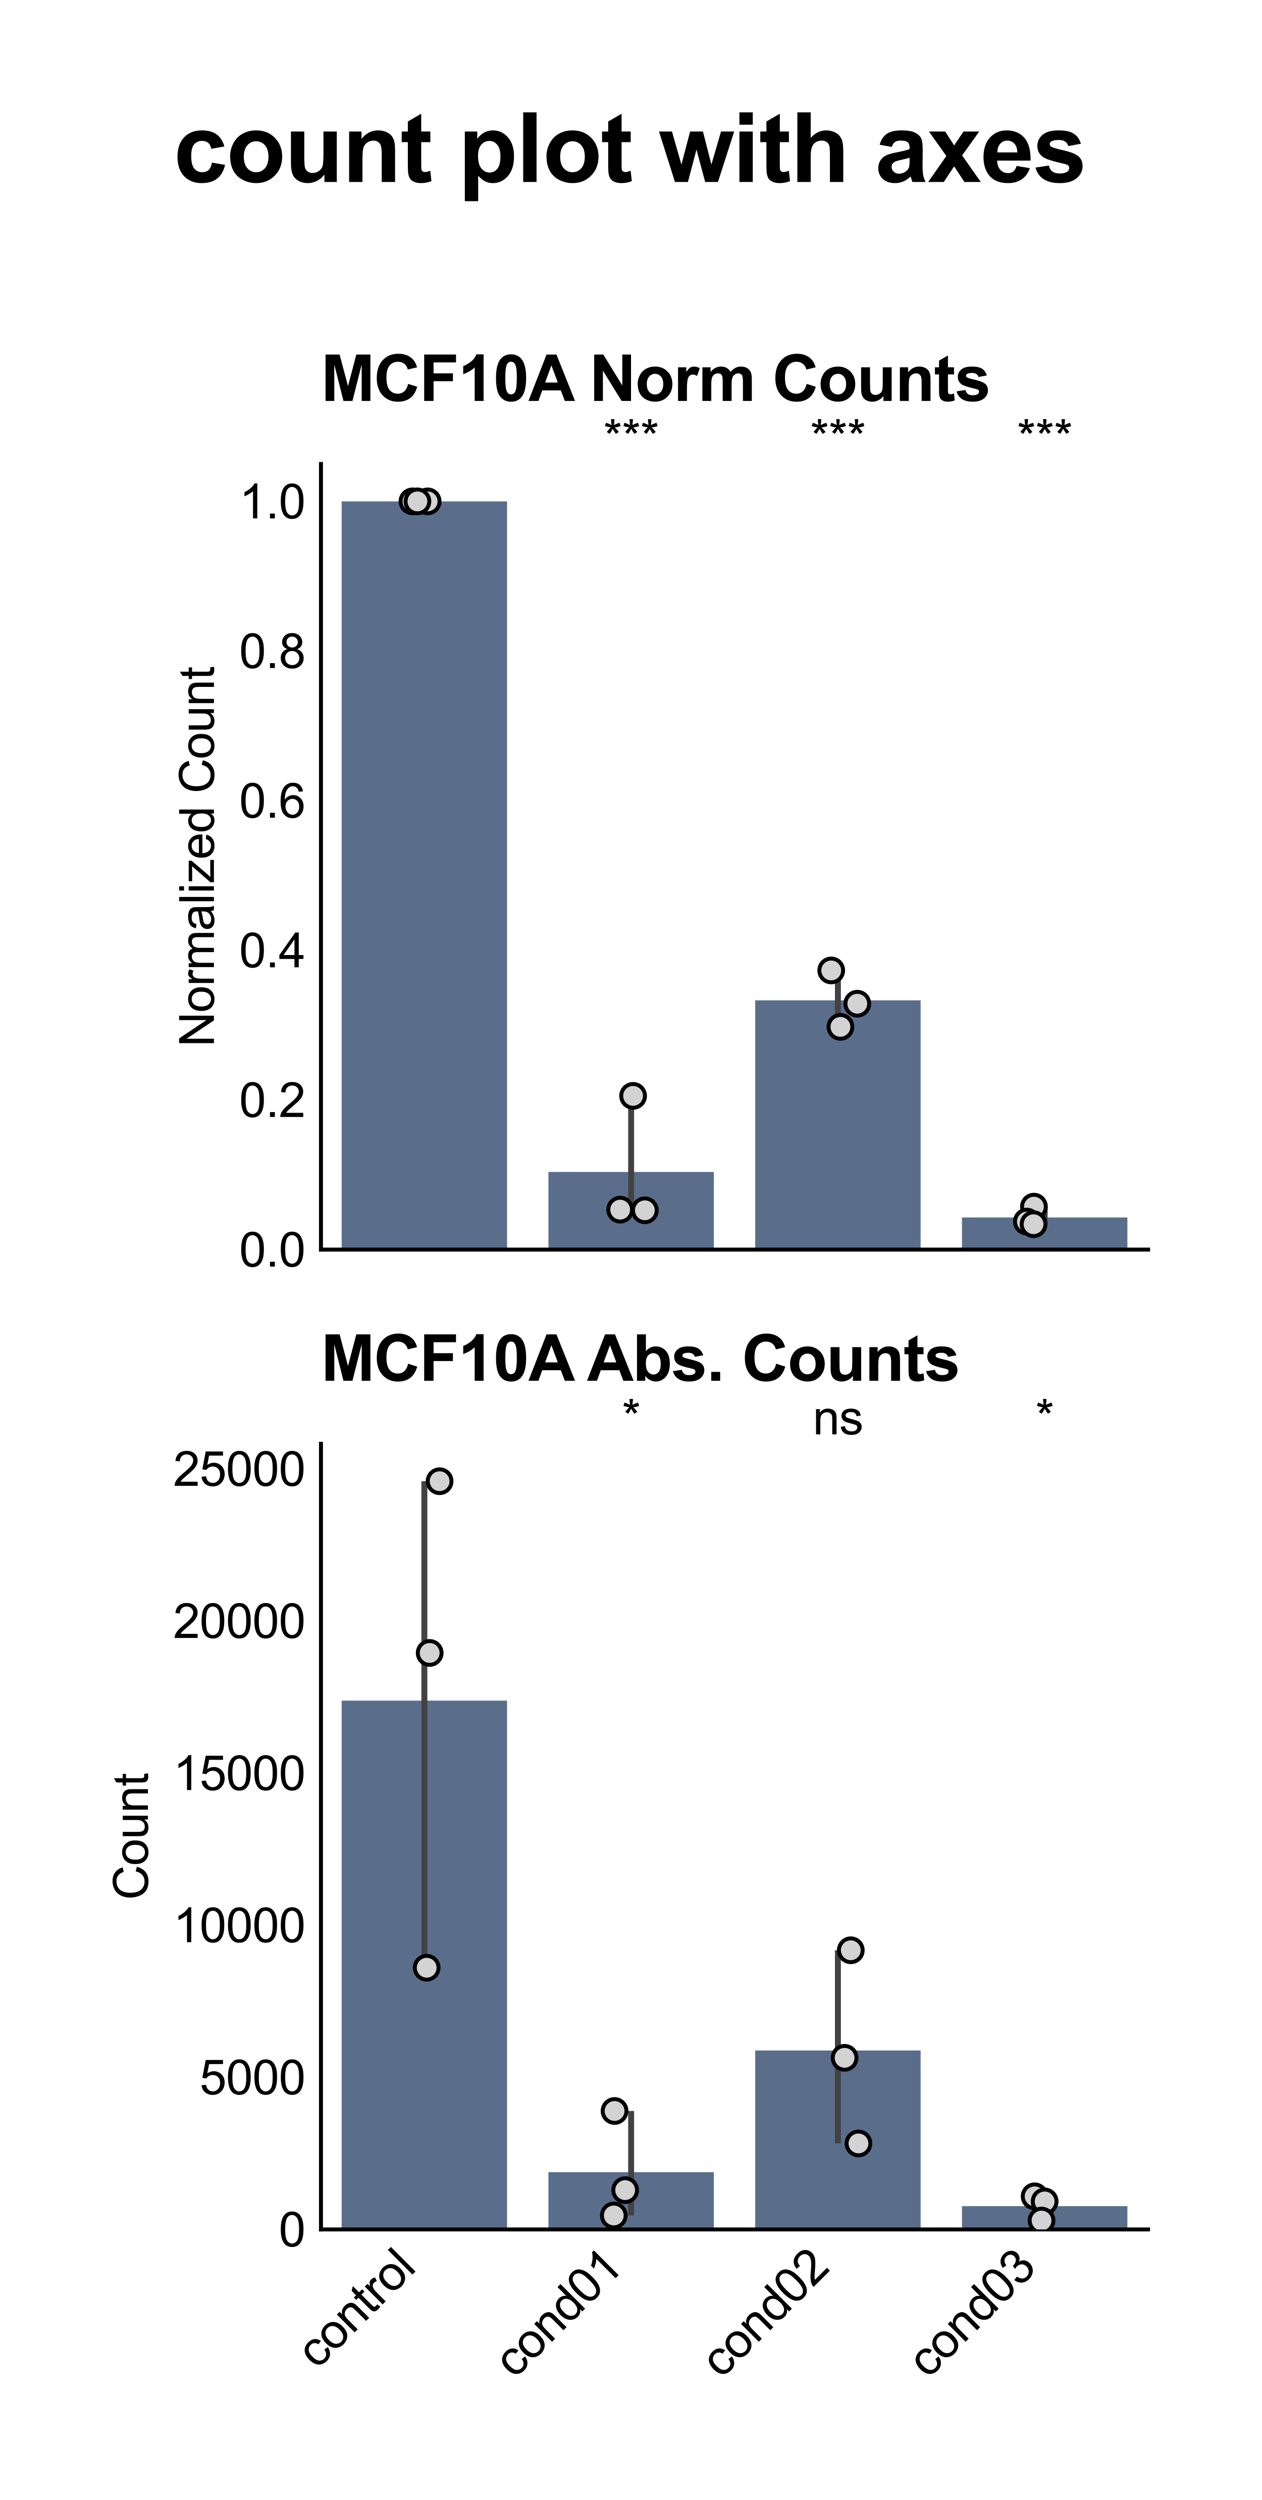 <?xml version="1.0" encoding="utf-8" standalone="no"?>
<!DOCTYPE svg PUBLIC "-//W3C//DTD SVG 1.1//EN"
  "http://www.w3.org/Graphics/SVG/1.1/DTD/svg11.dtd">
<svg xmlns:xlink="http://www.w3.org/1999/xlink" width="159.51pt" height="315.847pt" viewBox="0 0 159.51 315.847" xmlns="http://www.w3.org/2000/svg" version="1.1">
 <defs>
  <style type="text/css">*{stroke-linejoin: round; stroke-linecap: butt}</style>
 </defs>
 <g id="figure_1">
  <g id="patch_1">
   <path d="M 0 315.847
L 159.51 315.847
L 159.51 0
L 0 0
z
" style="fill: #ffffff"/>
  </g>
  <g id="axes_1">
   <g id="patch_2">
    <path d="M 40.57 157.864
L 145.11 157.864
L 145.11 58.615
L 40.57 58.615
z
" style="fill: #ffffff"/>
   </g>
   <g id="patch_3">
    <path d="M 43.184 157.864
L 64.091 157.864
L 64.091 63.341
L 43.184 63.341
z
" clip-path="url(#p766e3ca8e2)" style="fill: #5a6e8c"/>
   </g>
   <g id="patch_4">
    <path d="M 69.319 157.864
L 90.227 157.864
L 90.227 148.053
L 69.319 148.053
z
" clip-path="url(#p766e3ca8e2)" style="fill: #5a6e8c"/>
   </g>
   <g id="patch_5">
    <path d="M 95.454 157.864
L 116.362 157.864
L 116.362 126.375
L 95.454 126.375
z
" clip-path="url(#p766e3ca8e2)" style="fill: #5a6e8c"/>
   </g>
   <g id="patch_6">
    <path d="M 121.588 157.864
L 142.496 157.864
L 142.496 153.808
L 121.588 153.808
z
" clip-path="url(#p766e3ca8e2)" style="fill: #5a6e8c"/>
   </g>
   <g id="matplotlib.axis_1">
    <g id="xtick_1">
     <g id="line2d_1"/>
    </g>
    <g id="xtick_2">
     <g id="line2d_2"/>
    </g>
    <g id="xtick_3">
     <g id="line2d_3"/>
    </g>
    <g id="xtick_4">
     <g id="line2d_4"/>
    </g>
   </g>
   <g id="matplotlib.axis_2">
    <g id="ytick_1">
     <g id="line2d_5"/>
     <g id="text_1">
      <!-- 0.0 -->
      <g transform="translate(30.23 160.012) scale(0.06 -0.06)">
       <defs>
        <path id="ArialMT-30" d="M 266 2259
Q 266 3072 433 3567
Q 600 4063 929 4331
Q 1259 4600 1759 4600
Q 2128 4600 2406 4451
Q 2684 4303 2865 4023
Q 3047 3744 3150 3342
Q 3253 2941 3253 2259
Q 3253 1453 3087 958
Q 2922 463 2592 192
Q 2263 -78 1759 -78
Q 1097 -78 719 397
Q 266 969 266 2259
z
M 844 2259
Q 844 1131 1108 757
Q 1372 384 1759 384
Q 2147 384 2411 759
Q 2675 1134 2675 2259
Q 2675 3391 2411 3762
Q 2147 4134 1753 4134
Q 1366 4134 1134 3806
Q 844 3388 844 2259
z
" transform="scale(0.016)"/>
        <path id="ArialMT-2e" d="M 581 0
L 581 641
L 1222 641
L 1222 0
L 581 0
z
" transform="scale(0.016)"/>
       </defs>
       <use xlink:href="#ArialMT-30"/>
       <use xlink:href="#ArialMT-2e" transform="translate(55.615 0)"/>
       <use xlink:href="#ArialMT-30" transform="translate(83.398 0)"/>
      </g>
     </g>
    </g>
    <g id="ytick_2">
     <g id="line2d_6"/>
     <g id="text_2">
      <!-- 0.2 -->
      <g transform="translate(30.23 141.107) scale(0.06 -0.06)">
       <defs>
        <path id="ArialMT-32" d="M 3222 541
L 3222 0
L 194 0
Q 188 203 259 391
Q 375 700 629 1000
Q 884 1300 1366 1694
Q 2113 2306 2375 2664
Q 2638 3022 2638 3341
Q 2638 3675 2398 3904
Q 2159 4134 1775 4134
Q 1369 4134 1125 3890
Q 881 3647 878 3216
L 300 3275
Q 359 3922 746 4261
Q 1134 4600 1788 4600
Q 2447 4600 2831 4234
Q 3216 3869 3216 3328
Q 3216 3053 3103 2787
Q 2991 2522 2730 2228
Q 2469 1934 1863 1422
Q 1356 997 1212 845
Q 1069 694 975 541
L 3222 541
z
" transform="scale(0.016)"/>
       </defs>
       <use xlink:href="#ArialMT-30"/>
       <use xlink:href="#ArialMT-2e" transform="translate(55.615 0)"/>
       <use xlink:href="#ArialMT-32" transform="translate(83.398 0)"/>
      </g>
     </g>
    </g>
    <g id="ytick_3">
     <g id="line2d_7"/>
     <g id="text_3">
      <!-- 0.4 -->
      <g transform="translate(30.23 122.202) scale(0.06 -0.06)">
       <defs>
        <path id="ArialMT-34" d="M 2069 0
L 2069 1097
L 81 1097
L 81 1613
L 2172 4581
L 2631 4581
L 2631 1613
L 3250 1613
L 3250 1097
L 2631 1097
L 2631 0
L 2069 0
z
M 2069 1613
L 2069 3678
L 634 1613
L 2069 1613
z
" transform="scale(0.016)"/>
       </defs>
       <use xlink:href="#ArialMT-30"/>
       <use xlink:href="#ArialMT-2e" transform="translate(55.615 0)"/>
       <use xlink:href="#ArialMT-34" transform="translate(83.398 0)"/>
      </g>
     </g>
    </g>
    <g id="ytick_4">
     <g id="line2d_8"/>
     <g id="text_4">
      <!-- 0.6 -->
      <g transform="translate(30.23 103.298) scale(0.06 -0.06)">
       <defs>
        <path id="ArialMT-36" d="M 3184 3459
L 2625 3416
Q 2550 3747 2413 3897
Q 2184 4138 1850 4138
Q 1581 4138 1378 3988
Q 1113 3794 959 3422
Q 806 3050 800 2363
Q 1003 2672 1297 2822
Q 1591 2972 1913 2972
Q 2475 2972 2870 2558
Q 3266 2144 3266 1488
Q 3266 1056 3080 686
Q 2894 316 2569 119
Q 2244 -78 1831 -78
Q 1128 -78 684 439
Q 241 956 241 2144
Q 241 3472 731 4075
Q 1159 4600 1884 4600
Q 2425 4600 2770 4297
Q 3116 3994 3184 3459
z
M 888 1484
Q 888 1194 1011 928
Q 1134 663 1356 523
Q 1578 384 1822 384
Q 2178 384 2434 671
Q 2691 959 2691 1453
Q 2691 1928 2437 2201
Q 2184 2475 1800 2475
Q 1419 2475 1153 2201
Q 888 1928 888 1484
z
" transform="scale(0.016)"/>
       </defs>
       <use xlink:href="#ArialMT-30"/>
       <use xlink:href="#ArialMT-2e" transform="translate(55.615 0)"/>
       <use xlink:href="#ArialMT-36" transform="translate(83.398 0)"/>
      </g>
     </g>
    </g>
    <g id="ytick_5">
     <g id="line2d_9"/>
     <g id="text_5">
      <!-- 0.8 -->
      <g transform="translate(30.23 84.393) scale(0.06 -0.06)">
       <defs>
        <path id="ArialMT-38" d="M 1131 2484
Q 781 2613 612 2850
Q 444 3088 444 3419
Q 444 3919 803 4259
Q 1163 4600 1759 4600
Q 2359 4600 2725 4251
Q 3091 3903 3091 3403
Q 3091 3084 2923 2848
Q 2756 2613 2416 2484
Q 2838 2347 3058 2040
Q 3278 1734 3278 1309
Q 3278 722 2862 322
Q 2447 -78 1769 -78
Q 1091 -78 675 323
Q 259 725 259 1325
Q 259 1772 486 2073
Q 713 2375 1131 2484
z
M 1019 3438
Q 1019 3113 1228 2906
Q 1438 2700 1772 2700
Q 2097 2700 2305 2904
Q 2513 3109 2513 3406
Q 2513 3716 2298 3927
Q 2084 4138 1766 4138
Q 1444 4138 1231 3931
Q 1019 3725 1019 3438
z
M 838 1322
Q 838 1081 952 856
Q 1066 631 1291 507
Q 1516 384 1775 384
Q 2178 384 2440 643
Q 2703 903 2703 1303
Q 2703 1709 2433 1975
Q 2163 2241 1756 2241
Q 1359 2241 1098 1978
Q 838 1716 838 1322
z
" transform="scale(0.016)"/>
       </defs>
       <use xlink:href="#ArialMT-30"/>
       <use xlink:href="#ArialMT-2e" transform="translate(55.615 0)"/>
       <use xlink:href="#ArialMT-38" transform="translate(83.398 0)"/>
      </g>
     </g>
    </g>
    <g id="ytick_6">
     <g id="line2d_10"/>
     <g id="text_6">
      <!-- 1.0 -->
      <g transform="translate(30.23 65.488) scale(0.06 -0.06)">
       <defs>
        <path id="ArialMT-31" d="M 2384 0
L 1822 0
L 1822 3584
Q 1619 3391 1289 3197
Q 959 3003 697 2906
L 697 3450
Q 1169 3672 1522 3987
Q 1875 4303 2022 4600
L 2384 4600
L 2384 0
z
" transform="scale(0.016)"/>
       </defs>
       <use xlink:href="#ArialMT-31"/>
       <use xlink:href="#ArialMT-2e" transform="translate(55.615 0)"/>
       <use xlink:href="#ArialMT-30" transform="translate(83.398 0)"/>
      </g>
     </g>
    </g>
    <g id="text_7">
     <!-- Normalized Count -->
     <g transform="translate(27.038 132.248) rotate(-90) scale(0.06 -0.06)">
      <defs>
       <path id="ArialMT-4e" d="M 488 0
L 488 4581
L 1109 4581
L 3516 984
L 3516 4581
L 4097 4581
L 4097 0
L 3475 0
L 1069 3600
L 1069 0
L 488 0
z
" transform="scale(0.016)"/>
       <path id="ArialMT-6f" d="M 213 1659
Q 213 2581 725 3025
Q 1153 3394 1769 3394
Q 2453 3394 2887 2945
Q 3322 2497 3322 1706
Q 3322 1066 3130 698
Q 2938 331 2570 128
Q 2203 -75 1769 -75
Q 1072 -75 642 372
Q 213 819 213 1659
z
M 791 1659
Q 791 1022 1069 705
Q 1347 388 1769 388
Q 2188 388 2466 706
Q 2744 1025 2744 1678
Q 2744 2294 2464 2611
Q 2184 2928 1769 2928
Q 1347 2928 1069 2612
Q 791 2297 791 1659
z
" transform="scale(0.016)"/>
       <path id="ArialMT-72" d="M 416 0
L 416 3319
L 922 3319
L 922 2816
Q 1116 3169 1280 3281
Q 1444 3394 1641 3394
Q 1925 3394 2219 3213
L 2025 2691
Q 1819 2813 1613 2813
Q 1428 2813 1281 2702
Q 1134 2591 1072 2394
Q 978 2094 978 1738
L 978 0
L 416 0
z
" transform="scale(0.016)"/>
       <path id="ArialMT-6d" d="M 422 0
L 422 3319
L 925 3319
L 925 2853
Q 1081 3097 1340 3245
Q 1600 3394 1931 3394
Q 2300 3394 2536 3241
Q 2772 3088 2869 2813
Q 3263 3394 3894 3394
Q 4388 3394 4653 3120
Q 4919 2847 4919 2278
L 4919 0
L 4359 0
L 4359 2091
Q 4359 2428 4304 2576
Q 4250 2725 4106 2815
Q 3963 2906 3769 2906
Q 3419 2906 3187 2673
Q 2956 2441 2956 1928
L 2956 0
L 2394 0
L 2394 2156
Q 2394 2531 2256 2718
Q 2119 2906 1806 2906
Q 1569 2906 1367 2781
Q 1166 2656 1075 2415
Q 984 2175 984 1722
L 984 0
L 422 0
z
" transform="scale(0.016)"/>
       <path id="ArialMT-61" d="M 2588 409
Q 2275 144 1986 34
Q 1697 -75 1366 -75
Q 819 -75 525 192
Q 231 459 231 875
Q 231 1119 342 1320
Q 453 1522 633 1644
Q 813 1766 1038 1828
Q 1203 1872 1538 1913
Q 2219 1994 2541 2106
Q 2544 2222 2544 2253
Q 2544 2597 2384 2738
Q 2169 2928 1744 2928
Q 1347 2928 1158 2789
Q 969 2650 878 2297
L 328 2372
Q 403 2725 575 2942
Q 747 3159 1072 3276
Q 1397 3394 1825 3394
Q 2250 3394 2515 3294
Q 2781 3194 2906 3042
Q 3031 2891 3081 2659
Q 3109 2516 3109 2141
L 3109 1391
Q 3109 606 3145 398
Q 3181 191 3288 0
L 2700 0
Q 2613 175 2588 409
z
M 2541 1666
Q 2234 1541 1622 1453
Q 1275 1403 1131 1340
Q 988 1278 909 1158
Q 831 1038 831 891
Q 831 666 1001 516
Q 1172 366 1500 366
Q 1825 366 2078 508
Q 2331 650 2450 897
Q 2541 1088 2541 1459
L 2541 1666
z
" transform="scale(0.016)"/>
       <path id="ArialMT-6c" d="M 409 0
L 409 4581
L 972 4581
L 972 0
L 409 0
z
" transform="scale(0.016)"/>
       <path id="ArialMT-69" d="M 425 3934
L 425 4581
L 988 4581
L 988 3934
L 425 3934
z
M 425 0
L 425 3319
L 988 3319
L 988 0
L 425 0
z
" transform="scale(0.016)"/>
       <path id="ArialMT-7a" d="M 125 0
L 125 456
L 2238 2881
Q 1878 2863 1603 2863
L 250 2863
L 250 3319
L 2963 3319
L 2963 2947
L 1166 841
L 819 456
Q 1197 484 1528 484
L 3063 484
L 3063 0
L 125 0
z
" transform="scale(0.016)"/>
       <path id="ArialMT-65" d="M 2694 1069
L 3275 997
Q 3138 488 2766 206
Q 2394 -75 1816 -75
Q 1088 -75 661 373
Q 234 822 234 1631
Q 234 2469 665 2931
Q 1097 3394 1784 3394
Q 2450 3394 2872 2941
Q 3294 2488 3294 1666
Q 3294 1616 3291 1516
L 816 1516
Q 847 969 1125 678
Q 1403 388 1819 388
Q 2128 388 2347 550
Q 2566 713 2694 1069
z
M 847 1978
L 2700 1978
Q 2663 2397 2488 2606
Q 2219 2931 1791 2931
Q 1403 2931 1139 2672
Q 875 2413 847 1978
z
" transform="scale(0.016)"/>
       <path id="ArialMT-64" d="M 2575 0
L 2575 419
Q 2259 -75 1647 -75
Q 1250 -75 917 144
Q 584 363 401 755
Q 219 1147 219 1656
Q 219 2153 384 2558
Q 550 2963 881 3178
Q 1213 3394 1622 3394
Q 1922 3394 2156 3267
Q 2391 3141 2538 2938
L 2538 4581
L 3097 4581
L 3097 0
L 2575 0
z
M 797 1656
Q 797 1019 1065 703
Q 1334 388 1700 388
Q 2069 388 2326 689
Q 2584 991 2584 1609
Q 2584 2291 2321 2609
Q 2059 2928 1675 2928
Q 1300 2928 1048 2622
Q 797 2316 797 1656
z
" transform="scale(0.016)"/>
       <path id="ArialMT-20" transform="scale(0.016)"/>
       <path id="ArialMT-43" d="M 3763 1606
L 4369 1453
Q 4178 706 3683 314
Q 3188 -78 2472 -78
Q 1731 -78 1267 223
Q 803 525 561 1097
Q 319 1669 319 2325
Q 319 3041 592 3573
Q 866 4106 1370 4382
Q 1875 4659 2481 4659
Q 3169 4659 3637 4309
Q 4106 3959 4291 3325
L 3694 3184
Q 3534 3684 3231 3912
Q 2928 4141 2469 4141
Q 1941 4141 1586 3887
Q 1231 3634 1087 3207
Q 944 2781 944 2328
Q 944 1744 1114 1308
Q 1284 872 1643 656
Q 2003 441 2422 441
Q 2931 441 3284 734
Q 3638 1028 3763 1606
z
" transform="scale(0.016)"/>
       <path id="ArialMT-75" d="M 2597 0
L 2597 488
Q 2209 -75 1544 -75
Q 1250 -75 995 37
Q 741 150 617 320
Q 494 491 444 738
Q 409 903 409 1263
L 409 3319
L 972 3319
L 972 1478
Q 972 1038 1006 884
Q 1059 663 1231 536
Q 1403 409 1656 409
Q 1909 409 2131 539
Q 2353 669 2445 892
Q 2538 1116 2538 1541
L 2538 3319
L 3100 3319
L 3100 0
L 2597 0
z
" transform="scale(0.016)"/>
       <path id="ArialMT-6e" d="M 422 0
L 422 3319
L 928 3319
L 928 2847
Q 1294 3394 1984 3394
Q 2284 3394 2536 3286
Q 2788 3178 2913 3003
Q 3038 2828 3088 2588
Q 3119 2431 3119 2041
L 3119 0
L 2556 0
L 2556 2019
Q 2556 2363 2490 2533
Q 2425 2703 2258 2804
Q 2091 2906 1866 2906
Q 1506 2906 1245 2678
Q 984 2450 984 1813
L 984 0
L 422 0
z
" transform="scale(0.016)"/>
       <path id="ArialMT-74" d="M 1650 503
L 1731 6
Q 1494 -44 1306 -44
Q 1000 -44 831 53
Q 663 150 594 308
Q 525 466 525 972
L 525 2881
L 113 2881
L 113 3319
L 525 3319
L 525 4141
L 1084 4478
L 1084 3319
L 1650 3319
L 1650 2881
L 1084 2881
L 1084 941
Q 1084 700 1114 631
Q 1144 563 1211 522
Q 1278 481 1403 481
Q 1497 481 1650 503
z
" transform="scale(0.016)"/>
      </defs>
      <use xlink:href="#ArialMT-4e"/>
      <use xlink:href="#ArialMT-6f" transform="translate(72.217 0)"/>
      <use xlink:href="#ArialMT-72" transform="translate(127.832 0)"/>
      <use xlink:href="#ArialMT-6d" transform="translate(161.133 0)"/>
      <use xlink:href="#ArialMT-61" transform="translate(244.434 0)"/>
      <use xlink:href="#ArialMT-6c" transform="translate(300.049 0)"/>
      <use xlink:href="#ArialMT-69" transform="translate(322.266 0)"/>
      <use xlink:href="#ArialMT-7a" transform="translate(344.482 0)"/>
      <use xlink:href="#ArialMT-65" transform="translate(394.482 0)"/>
      <use xlink:href="#ArialMT-64" transform="translate(450.098 0)"/>
      <use xlink:href="#ArialMT-20" transform="translate(505.713 0)"/>
      <use xlink:href="#ArialMT-43" transform="translate(533.496 0)"/>
      <use xlink:href="#ArialMT-6f" transform="translate(605.713 0)"/>
      <use xlink:href="#ArialMT-75" transform="translate(661.328 0)"/>
      <use xlink:href="#ArialMT-6e" transform="translate(716.943 0)"/>
      <use xlink:href="#ArialMT-74" transform="translate(772.559 0)"/>
     </g>
    </g>
   </g>
   <g id="line2d_11">
    <path d="M 53.638 63.341
L 53.638 63.341
" clip-path="url(#p766e3ca8e2)" style="fill: none; stroke: #424242; stroke-width: 0.75"/>
   </g>
   <g id="line2d_12">
    <path d="M 79.772 152.899
L 79.772 138.444
" clip-path="url(#p766e3ca8e2)" style="fill: none; stroke: #424242; stroke-width: 0.75"/>
   </g>
   <g id="line2d_13">
    <path d="M 105.907 129.726
L 105.907 122.597
" clip-path="url(#p766e3ca8e2)" style="fill: none; stroke: #424242; stroke-width: 0.75"/>
   </g>
   <g id="line2d_14">
    <path d="M 132.042 154.655
L 132.042 152.439
" clip-path="url(#p766e3ca8e2)" style="fill: none; stroke: #424242; stroke-width: 0.75"/>
   </g>
   <g id="patch_7">
    <path d="M 40.57 157.864
L 40.57 58.615
" style="fill: none; stroke: #000000; stroke-width: 0.5; stroke-linejoin: miter; stroke-linecap: square"/>
   </g>
   <g id="patch_8">
    <path d="M 40.57 157.864
L 145.11 157.864
" style="fill: none; stroke: #000000; stroke-width: 0.5; stroke-linejoin: miter; stroke-linecap: square"/>
   </g>
   <g id="PathCollection_1">
    <defs>
     <path id="m2c140ec9e6" d="M 0 1.5
C 0.398 1.5 0.779 1.342 1.061 1.061
C 1.342 0.779 1.5 0.398 1.5 0
C 1.5 -0.398 1.342 -0.779 1.061 -1.061
C 0.779 -1.342 0.398 -1.5 0 -1.5
C -0.398 -1.5 -0.779 -1.342 -1.061 -1.061
C -1.342 -0.779 -1.5 -0.398 -1.5 0
C -1.5 0.398 -1.342 0.779 -1.061 1.061
C -0.779 1.342 -0.398 1.5 0 1.5
z
" style="stroke: #000000; stroke-width: 0.5"/>
    </defs>
    <g clip-path="url(#p766e3ca8e2)">
     <use xlink:href="#m2c140ec9e6" x="54.054" y="63.341" style="fill: #d3d3d3; stroke: #000000; stroke-width: 0.5"/>
     <use xlink:href="#m2c140ec9e6" x="52.133" y="63.341" style="fill: #d3d3d3; stroke: #000000; stroke-width: 0.5"/>
     <use xlink:href="#m2c140ec9e6" x="52.761" y="63.341" style="fill: #d3d3d3; stroke: #000000; stroke-width: 0.5"/>
    </g>
   </g>
   <g id="PathCollection_2">
    <g clip-path="url(#p766e3ca8e2)">
     <use xlink:href="#m2c140ec9e6" x="80.02" y="138.444" style="fill: #d3d3d3; stroke: #000000; stroke-width: 0.5"/>
     <use xlink:href="#m2c140ec9e6" x="81.507" y="152.899" style="fill: #d3d3d3; stroke: #000000; stroke-width: 0.5"/>
     <use xlink:href="#m2c140ec9e6" x="78.385" y="152.818" style="fill: #d3d3d3; stroke: #000000; stroke-width: 0.5"/>
    </g>
   </g>
   <g id="PathCollection_3">
    <g clip-path="url(#p766e3ca8e2)">
     <use xlink:href="#m2c140ec9e6" x="106.227" y="129.726" style="fill: #d3d3d3; stroke: #000000; stroke-width: 0.5"/>
     <use xlink:href="#m2c140ec9e6" x="105.063" y="122.597" style="fill: #d3d3d3; stroke: #000000; stroke-width: 0.5"/>
     <use xlink:href="#m2c140ec9e6" x="108.357" y="126.801" style="fill: #d3d3d3; stroke: #000000; stroke-width: 0.5"/>
    </g>
   </g>
   <g id="PathCollection_4">
    <g clip-path="url(#p766e3ca8e2)">
     <use xlink:href="#m2c140ec9e6" x="130.683" y="152.439" style="fill: #d3d3d3; stroke: #000000; stroke-width: 0.5"/>
     <use xlink:href="#m2c140ec9e6" x="129.79" y="154.328" style="fill: #d3d3d3; stroke: #000000; stroke-width: 0.5"/>
     <use xlink:href="#m2c140ec9e6" x="130.635" y="154.655" style="fill: #d3d3d3; stroke: #000000; stroke-width: 0.5"/>
    </g>
   </g>
   <g id="text_8">
    <!-- *** -->
    <g transform="translate(76.27 57.422) scale(0.06 -0.06)">
     <defs>
      <path id="ArialMT-2a" d="M 200 3741
L 344 4184
Q 841 4009 1066 3881
Q 1006 4447 1003 4659
L 1456 4659
Q 1447 4350 1384 3884
Q 1706 4047 2122 4184
L 2266 3741
Q 1869 3609 1488 3566
Q 1678 3400 2025 2975
L 1650 2709
Q 1469 2956 1222 3381
Q 991 2941 816 2709
L 447 2975
Q 809 3422 966 3566
Q 563 3644 200 3741
z
" transform="scale(0.016)"/>
     </defs>
     <use xlink:href="#ArialMT-2a"/>
     <use xlink:href="#ArialMT-2a" transform="translate(38.916 0)"/>
     <use xlink:href="#ArialMT-2a" transform="translate(77.832 0)"/>
    </g>
   </g>
   <g id="text_9">
    <!-- *** -->
    <g transform="translate(102.405 57.422) scale(0.06 -0.06)">
     <use xlink:href="#ArialMT-2a"/>
     <use xlink:href="#ArialMT-2a" transform="translate(38.916 0)"/>
     <use xlink:href="#ArialMT-2a" transform="translate(77.832 0)"/>
    </g>
   </g>
   <g id="text_10">
    <!-- *** -->
    <g transform="translate(128.54 57.422) scale(0.06 -0.06)">
     <use xlink:href="#ArialMT-2a"/>
     <use xlink:href="#ArialMT-2a" transform="translate(38.916 0)"/>
     <use xlink:href="#ArialMT-2a" transform="translate(77.832 0)"/>
    </g>
   </g>
   <g id="text_11">
    <!-- MCF10A Norm Counts -->
    <g transform="translate(40.57 50.652) scale(0.08 -0.08)">
     <defs>
      <path id="Arial-BoldMT-4d" d="M 453 0
L 453 4581
L 1838 4581
L 2669 1456
L 3491 4581
L 4878 4581
L 4878 0
L 4019 0
L 4019 3606
L 3109 0
L 2219 0
L 1313 3606
L 1313 0
L 453 0
z
" transform="scale(0.016)"/>
      <path id="Arial-BoldMT-43" d="M 3397 1684
L 4294 1400
Q 4088 650 3608 286
Q 3128 -78 2391 -78
Q 1478 -78 890 545
Q 303 1169 303 2250
Q 303 3394 893 4026
Q 1484 4659 2447 4659
Q 3288 4659 3813 4163
Q 4125 3869 4281 3319
L 3366 3100
Q 3284 3456 3026 3662
Q 2769 3869 2400 3869
Q 1891 3869 1573 3503
Q 1256 3138 1256 2319
Q 1256 1450 1568 1081
Q 1881 713 2381 713
Q 2750 713 3015 947
Q 3281 1181 3397 1684
z
" transform="scale(0.016)"/>
      <path id="Arial-BoldMT-46" d="M 472 0
L 472 4581
L 3613 4581
L 3613 3806
L 1397 3806
L 1397 2722
L 3309 2722
L 3309 1947
L 1397 1947
L 1397 0
L 472 0
z
" transform="scale(0.016)"/>
      <path id="Arial-BoldMT-31" d="M 2519 0
L 1641 0
L 1641 3309
Q 1159 2859 506 2644
L 506 3441
Q 850 3553 1253 3867
Q 1656 4181 1806 4600
L 2519 4600
L 2519 0
z
" transform="scale(0.016)"/>
      <path id="Arial-BoldMT-30" d="M 1756 4600
Q 2422 4600 2797 4125
Q 3244 3563 3244 2259
Q 3244 959 2794 391
Q 2422 -78 1756 -78
Q 1088 -78 678 436
Q 269 950 269 2269
Q 269 3563 719 4131
Q 1091 4600 1756 4600
z
M 1756 3872
Q 1597 3872 1472 3770
Q 1347 3669 1278 3406
Q 1188 3066 1188 2259
Q 1188 1453 1269 1151
Q 1350 850 1473 750
Q 1597 650 1756 650
Q 1916 650 2041 751
Q 2166 853 2234 1116
Q 2325 1453 2325 2259
Q 2325 3066 2244 3367
Q 2163 3669 2039 3770
Q 1916 3872 1756 3872
z
" transform="scale(0.016)"/>
      <path id="Arial-BoldMT-41" d="M 4597 0
L 3591 0
L 3191 1041
L 1359 1041
L 981 0
L 0 0
L 1784 4581
L 2763 4581
L 4597 0
z
M 2894 1813
L 2263 3513
L 1644 1813
L 2894 1813
z
" transform="scale(0.016)"/>
      <path id="Arial-BoldMT-20" transform="scale(0.016)"/>
      <path id="Arial-BoldMT-4e" d="M 475 0
L 475 4581
L 1375 4581
L 3250 1522
L 3250 4581
L 4109 4581
L 4109 0
L 3181 0
L 1334 2988
L 1334 0
L 475 0
z
" transform="scale(0.016)"/>
      <path id="Arial-BoldMT-6f" d="M 256 1706
Q 256 2144 472 2553
Q 688 2963 1083 3178
Q 1478 3394 1966 3394
Q 2719 3394 3200 2905
Q 3681 2416 3681 1669
Q 3681 916 3195 420
Q 2709 -75 1972 -75
Q 1516 -75 1102 131
Q 688 338 472 736
Q 256 1134 256 1706
z
M 1156 1659
Q 1156 1166 1390 903
Q 1625 641 1969 641
Q 2313 641 2545 903
Q 2778 1166 2778 1666
Q 2778 2153 2545 2415
Q 2313 2678 1969 2678
Q 1625 2678 1390 2415
Q 1156 2153 1156 1659
z
" transform="scale(0.016)"/>
      <path id="Arial-BoldMT-72" d="M 1300 0
L 422 0
L 422 3319
L 1238 3319
L 1238 2847
Q 1447 3181 1614 3287
Q 1781 3394 1994 3394
Q 2294 3394 2572 3228
L 2300 2463
Q 2078 2606 1888 2606
Q 1703 2606 1575 2504
Q 1447 2403 1373 2137
Q 1300 1872 1300 1025
L 1300 0
z
" transform="scale(0.016)"/>
      <path id="Arial-BoldMT-6d" d="M 394 3319
L 1203 3319
L 1203 2866
Q 1638 3394 2238 3394
Q 2556 3394 2790 3262
Q 3025 3131 3175 2866
Q 3394 3131 3647 3262
Q 3900 3394 4188 3394
Q 4553 3394 4806 3245
Q 5059 3097 5184 2809
Q 5275 2597 5275 2122
L 5275 0
L 4397 0
L 4397 1897
Q 4397 2391 4306 2534
Q 4184 2722 3931 2722
Q 3747 2722 3584 2609
Q 3422 2497 3350 2280
Q 3278 2063 3278 1594
L 3278 0
L 2400 0
L 2400 1819
Q 2400 2303 2353 2443
Q 2306 2584 2207 2653
Q 2109 2722 1941 2722
Q 1738 2722 1575 2612
Q 1413 2503 1342 2297
Q 1272 2091 1272 1613
L 1272 0
L 394 0
L 394 3319
z
" transform="scale(0.016)"/>
      <path id="Arial-BoldMT-75" d="M 2644 0
L 2644 497
Q 2463 231 2167 78
Q 1872 -75 1544 -75
Q 1209 -75 943 72
Q 678 219 559 484
Q 441 750 441 1219
L 441 3319
L 1319 3319
L 1319 1794
Q 1319 1094 1367 936
Q 1416 778 1544 686
Q 1672 594 1869 594
Q 2094 594 2272 717
Q 2450 841 2515 1023
Q 2581 1206 2581 1919
L 2581 3319
L 3459 3319
L 3459 0
L 2644 0
z
" transform="scale(0.016)"/>
      <path id="Arial-BoldMT-6e" d="M 3478 0
L 2600 0
L 2600 1694
Q 2600 2231 2544 2389
Q 2488 2547 2361 2634
Q 2234 2722 2056 2722
Q 1828 2722 1647 2597
Q 1466 2472 1398 2265
Q 1331 2059 1331 1503
L 1331 0
L 453 0
L 453 3319
L 1269 3319
L 1269 2831
Q 1703 3394 2363 3394
Q 2653 3394 2893 3289
Q 3134 3184 3257 3021
Q 3381 2859 3429 2653
Q 3478 2447 3478 2063
L 3478 0
z
" transform="scale(0.016)"/>
      <path id="Arial-BoldMT-74" d="M 1981 3319
L 1981 2619
L 1381 2619
L 1381 1281
Q 1381 875 1398 808
Q 1416 741 1477 697
Q 1538 653 1625 653
Q 1747 653 1978 738
L 2053 56
Q 1747 -75 1359 -75
Q 1122 -75 931 4
Q 741 84 652 211
Q 563 338 528 553
Q 500 706 500 1172
L 500 2619
L 97 2619
L 97 3319
L 500 3319
L 500 3978
L 1381 4491
L 1381 3319
L 1981 3319
z
" transform="scale(0.016)"/>
      <path id="Arial-BoldMT-73" d="M 150 947
L 1031 1081
Q 1088 825 1259 692
Q 1431 559 1741 559
Q 2081 559 2253 684
Q 2369 772 2369 919
Q 2369 1019 2306 1084
Q 2241 1147 2013 1200
Q 950 1434 666 1628
Q 272 1897 272 2375
Q 272 2806 612 3100
Q 953 3394 1669 3394
Q 2350 3394 2681 3172
Q 3013 2950 3138 2516
L 2309 2363
Q 2256 2556 2107 2659
Q 1959 2763 1684 2763
Q 1338 2763 1188 2666
Q 1088 2597 1088 2488
Q 1088 2394 1175 2328
Q 1294 2241 1995 2081
Q 2697 1922 2975 1691
Q 3250 1456 3250 1038
Q 3250 581 2869 253
Q 2488 -75 1741 -75
Q 1063 -75 667 200
Q 272 475 150 947
z
" transform="scale(0.016)"/>
     </defs>
     <use xlink:href="#Arial-BoldMT-4d"/>
     <use xlink:href="#Arial-BoldMT-43" transform="translate(83.301 0)"/>
     <use xlink:href="#Arial-BoldMT-46" transform="translate(155.518 0)"/>
     <use xlink:href="#Arial-BoldMT-31" transform="translate(216.602 0)"/>
     <use xlink:href="#Arial-BoldMT-30" transform="translate(272.217 0)"/>
     <use xlink:href="#Arial-BoldMT-41" transform="translate(327.832 0)"/>
     <use xlink:href="#Arial-BoldMT-20" transform="translate(396.299 0)"/>
     <use xlink:href="#Arial-BoldMT-4e" transform="translate(424.082 0)"/>
     <use xlink:href="#Arial-BoldMT-6f" transform="translate(496.299 0)"/>
     <use xlink:href="#Arial-BoldMT-72" transform="translate(557.383 0)"/>
     <use xlink:href="#Arial-BoldMT-6d" transform="translate(596.299 0)"/>
     <use xlink:href="#Arial-BoldMT-20" transform="translate(685.215 0)"/>
     <use xlink:href="#Arial-BoldMT-43" transform="translate(712.998 0)"/>
     <use xlink:href="#Arial-BoldMT-6f" transform="translate(785.215 0)"/>
     <use xlink:href="#Arial-BoldMT-75" transform="translate(846.299 0)"/>
     <use xlink:href="#Arial-BoldMT-6e" transform="translate(907.383 0)"/>
     <use xlink:href="#Arial-BoldMT-74" transform="translate(968.467 0)"/>
     <use xlink:href="#Arial-BoldMT-73" transform="translate(1001.768 0)"/>
    </g>
   </g>
  </g>
  <g id="axes_2">
   <g id="patch_9">
    <path d="M 40.57 281.649
L 145.11 281.649
L 145.11 182.399
L 40.57 182.399
z
" style="fill: #ffffff"/>
   </g>
   <g id="patch_10">
    <path d="M 43.184 281.649
L 64.091 281.649
L 64.091 214.845
L 43.184 214.845
z
" clip-path="url(#p20a5439760)" style="fill: #5a6e8c"/>
   </g>
   <g id="patch_11">
    <path d="M 69.319 281.649
L 90.227 281.649
L 90.227 274.417
L 69.319 274.417
z
" clip-path="url(#p20a5439760)" style="fill: #5a6e8c"/>
   </g>
   <g id="patch_12">
    <path d="M 95.454 281.649
L 116.362 281.649
L 116.362 259.045
L 95.454 259.045
z
" clip-path="url(#p20a5439760)" style="fill: #5a6e8c"/>
   </g>
   <g id="patch_13">
    <path d="M 121.588 281.649
L 142.496 281.649
L 142.496 278.703
L 121.588 278.703
z
" clip-path="url(#p20a5439760)" style="fill: #5a6e8c"/>
   </g>
   <g id="matplotlib.axis_3">
    <g id="xtick_5">
     <g id="line2d_15"/>
     <g id="text_12">
      <!-- control -->
      <g transform="translate(40.061 299.419) rotate(-45) scale(0.06 -0.06)">
       <defs>
        <path id="ArialMT-63" d="M 2588 1216
L 3141 1144
Q 3050 572 2676 248
Q 2303 -75 1759 -75
Q 1078 -75 664 370
Q 250 816 250 1647
Q 250 2184 428 2587
Q 606 2991 970 3192
Q 1334 3394 1763 3394
Q 2303 3394 2647 3120
Q 2991 2847 3088 2344
L 2541 2259
Q 2463 2594 2264 2762
Q 2066 2931 1784 2931
Q 1359 2931 1093 2626
Q 828 2322 828 1663
Q 828 994 1084 691
Q 1341 388 1753 388
Q 2084 388 2306 591
Q 2528 794 2588 1216
z
" transform="scale(0.016)"/>
       </defs>
       <use xlink:href="#ArialMT-63"/>
       <use xlink:href="#ArialMT-6f" transform="translate(50 0)"/>
       <use xlink:href="#ArialMT-6e" transform="translate(105.615 0)"/>
       <use xlink:href="#ArialMT-74" transform="translate(161.23 0)"/>
       <use xlink:href="#ArialMT-72" transform="translate(189.014 0)"/>
       <use xlink:href="#ArialMT-6f" transform="translate(222.314 0)"/>
       <use xlink:href="#ArialMT-6c" transform="translate(277.93 0)"/>
      </g>
     </g>
    </g>
    <g id="xtick_6">
     <g id="line2d_16"/>
     <g id="text_13">
      <!-- cond01 -->
      <g transform="translate(65.011 300.603) rotate(-45) scale(0.06 -0.06)">
       <use xlink:href="#ArialMT-63"/>
       <use xlink:href="#ArialMT-6f" transform="translate(50 0)"/>
       <use xlink:href="#ArialMT-6e" transform="translate(105.615 0)"/>
       <use xlink:href="#ArialMT-64" transform="translate(161.23 0)"/>
       <use xlink:href="#ArialMT-30" transform="translate(216.846 0)"/>
       <use xlink:href="#ArialMT-31" transform="translate(272.461 0)"/>
      </g>
     </g>
    </g>
    <g id="xtick_7">
     <g id="line2d_17"/>
     <g id="text_14">
      <!-- cond02 -->
      <g transform="translate(91.146 300.603) rotate(-45) scale(0.06 -0.06)">
       <use xlink:href="#ArialMT-63"/>
       <use xlink:href="#ArialMT-6f" transform="translate(50 0)"/>
       <use xlink:href="#ArialMT-6e" transform="translate(105.615 0)"/>
       <use xlink:href="#ArialMT-64" transform="translate(161.23 0)"/>
       <use xlink:href="#ArialMT-30" transform="translate(216.846 0)"/>
       <use xlink:href="#ArialMT-32" transform="translate(272.461 0)"/>
      </g>
     </g>
    </g>
    <g id="xtick_8">
     <g id="line2d_18"/>
     <g id="text_15">
      <!-- cond03 -->
      <g transform="translate(117.281 300.603) rotate(-45) scale(0.06 -0.06)">
       <defs>
        <path id="ArialMT-33" d="M 269 1209
L 831 1284
Q 928 806 1161 595
Q 1394 384 1728 384
Q 2125 384 2398 659
Q 2672 934 2672 1341
Q 2672 1728 2419 1979
Q 2166 2231 1775 2231
Q 1616 2231 1378 2169
L 1441 2663
Q 1497 2656 1531 2656
Q 1891 2656 2178 2843
Q 2466 3031 2466 3422
Q 2466 3731 2256 3934
Q 2047 4138 1716 4138
Q 1388 4138 1169 3931
Q 950 3725 888 3313
L 325 3413
Q 428 3978 793 4289
Q 1159 4600 1703 4600
Q 2078 4600 2393 4439
Q 2709 4278 2876 4000
Q 3044 3722 3044 3409
Q 3044 3113 2884 2869
Q 2725 2625 2413 2481
Q 2819 2388 3044 2092
Q 3269 1797 3269 1353
Q 3269 753 2831 336
Q 2394 -81 1725 -81
Q 1122 -81 723 278
Q 325 638 269 1209
z
" transform="scale(0.016)"/>
       </defs>
       <use xlink:href="#ArialMT-63"/>
       <use xlink:href="#ArialMT-6f" transform="translate(50 0)"/>
       <use xlink:href="#ArialMT-6e" transform="translate(105.615 0)"/>
       <use xlink:href="#ArialMT-64" transform="translate(161.23 0)"/>
       <use xlink:href="#ArialMT-30" transform="translate(216.846 0)"/>
       <use xlink:href="#ArialMT-33" transform="translate(272.461 0)"/>
      </g>
     </g>
    </g>
   </g>
   <g id="matplotlib.axis_4">
    <g id="ytick_7">
     <g id="line2d_19"/>
     <g id="text_16">
      <!-- 0 -->
      <g transform="translate(35.233 283.796) scale(0.06 -0.06)">
       <use xlink:href="#ArialMT-30"/>
      </g>
     </g>
    </g>
    <g id="ytick_8">
     <g id="line2d_20"/>
     <g id="text_17">
      <!-- 5000 -->
      <g transform="translate(25.224 264.579) scale(0.06 -0.06)">
       <defs>
        <path id="ArialMT-35" d="M 266 1200
L 856 1250
Q 922 819 1161 601
Q 1400 384 1738 384
Q 2144 384 2425 690
Q 2706 997 2706 1503
Q 2706 1984 2436 2262
Q 2166 2541 1728 2541
Q 1456 2541 1237 2417
Q 1019 2294 894 2097
L 366 2166
L 809 4519
L 3088 4519
L 3088 3981
L 1259 3981
L 1013 2750
Q 1425 3038 1878 3038
Q 2478 3038 2890 2622
Q 3303 2206 3303 1553
Q 3303 931 2941 478
Q 2500 -78 1738 -78
Q 1113 -78 717 272
Q 322 622 266 1200
z
" transform="scale(0.016)"/>
       </defs>
       <use xlink:href="#ArialMT-35"/>
       <use xlink:href="#ArialMT-30" transform="translate(55.615 0)"/>
       <use xlink:href="#ArialMT-30" transform="translate(111.23 0)"/>
       <use xlink:href="#ArialMT-30" transform="translate(166.846 0)"/>
      </g>
     </g>
    </g>
    <g id="ytick_9">
     <g id="line2d_21"/>
     <g id="text_18">
      <!-- 10000 -->
      <g transform="translate(21.887 245.361) scale(0.06 -0.06)">
       <use xlink:href="#ArialMT-31"/>
       <use xlink:href="#ArialMT-30" transform="translate(55.615 0)"/>
       <use xlink:href="#ArialMT-30" transform="translate(111.23 0)"/>
       <use xlink:href="#ArialMT-30" transform="translate(166.846 0)"/>
       <use xlink:href="#ArialMT-30" transform="translate(222.461 0)"/>
      </g>
     </g>
    </g>
    <g id="ytick_10">
     <g id="line2d_22"/>
     <g id="text_19">
      <!-- 15000 -->
      <g transform="translate(21.887 226.143) scale(0.06 -0.06)">
       <use xlink:href="#ArialMT-31"/>
       <use xlink:href="#ArialMT-35" transform="translate(55.615 0)"/>
       <use xlink:href="#ArialMT-30" transform="translate(111.23 0)"/>
       <use xlink:href="#ArialMT-30" transform="translate(166.846 0)"/>
       <use xlink:href="#ArialMT-30" transform="translate(222.461 0)"/>
      </g>
     </g>
    </g>
    <g id="ytick_11">
     <g id="line2d_23"/>
     <g id="text_20">
      <!-- 20000 -->
      <g transform="translate(21.887 206.926) scale(0.06 -0.06)">
       <use xlink:href="#ArialMT-32"/>
       <use xlink:href="#ArialMT-30" transform="translate(55.615 0)"/>
       <use xlink:href="#ArialMT-30" transform="translate(111.23 0)"/>
       <use xlink:href="#ArialMT-30" transform="translate(166.846 0)"/>
       <use xlink:href="#ArialMT-30" transform="translate(222.461 0)"/>
      </g>
     </g>
    </g>
    <g id="ytick_12">
     <g id="line2d_24"/>
     <g id="text_21">
      <!-- 25000 -->
      <g transform="translate(21.887 187.708) scale(0.06 -0.06)">
       <use xlink:href="#ArialMT-32"/>
       <use xlink:href="#ArialMT-35" transform="translate(55.615 0)"/>
       <use xlink:href="#ArialMT-30" transform="translate(111.23 0)"/>
       <use xlink:href="#ArialMT-30" transform="translate(166.846 0)"/>
       <use xlink:href="#ArialMT-30" transform="translate(222.461 0)"/>
      </g>
     </g>
    </g>
    <g id="text_22">
     <!-- Count -->
     <g transform="translate(18.695 240.029) rotate(-90) scale(0.06 -0.06)">
      <use xlink:href="#ArialMT-43"/>
      <use xlink:href="#ArialMT-6f" transform="translate(72.217 0)"/>
      <use xlink:href="#ArialMT-75" transform="translate(127.832 0)"/>
      <use xlink:href="#ArialMT-6e" transform="translate(183.447 0)"/>
      <use xlink:href="#ArialMT-74" transform="translate(239.062 0)"/>
     </g>
    </g>
   </g>
   <g id="line2d_25">
    <path d="M 53.638 248.589
L 53.638 187.125
" clip-path="url(#p20a5439760)" style="fill: none; stroke: #424242; stroke-width: 0.75"/>
   </g>
   <g id="line2d_26">
    <path d="M 79.772 279.884
L 79.772 266.685
" clip-path="url(#p20a5439760)" style="fill: none; stroke: #424242; stroke-width: 0.75"/>
   </g>
   <g id="line2d_27">
    <path d="M 105.907 270.784
L 105.907 246.381
" clip-path="url(#p20a5439760)" style="fill: none; stroke: #424242; stroke-width: 0.75"/>
   </g>
   <g id="line2d_28">
    <path d="M 132.042 280.526
L 132.042 277.469
" clip-path="url(#p20a5439760)" style="fill: none; stroke: #424242; stroke-width: 0.75"/>
   </g>
   <g id="patch_14">
    <path d="M 40.57 281.649
L 40.57 182.399
" style="fill: none; stroke: #000000; stroke-width: 0.5; stroke-linejoin: miter; stroke-linecap: square"/>
   </g>
   <g id="patch_15">
    <path d="M 40.57 281.649
L 145.11 281.649
" style="fill: none; stroke: #000000; stroke-width: 0.5; stroke-linejoin: miter; stroke-linecap: square"/>
   </g>
   <g id="PathCollection_5">
    <g clip-path="url(#p20a5439760)">
     <use xlink:href="#m2c140ec9e6" x="54.31" y="208.82" style="fill: #d3d3d3; stroke: #000000; stroke-width: 0.5"/>
     <use xlink:href="#m2c140ec9e6" x="55.565" y="187.125" style="fill: #d3d3d3; stroke: #000000; stroke-width: 0.5"/>
     <use xlink:href="#m2c140ec9e6" x="53.931" y="248.589" style="fill: #d3d3d3; stroke: #000000; stroke-width: 0.5"/>
    </g>
   </g>
   <g id="PathCollection_6">
    <g clip-path="url(#p20a5439760)">
     <use xlink:href="#m2c140ec9e6" x="77.678" y="266.685" style="fill: #d3d3d3; stroke: #000000; stroke-width: 0.5"/>
     <use xlink:href="#m2c140ec9e6" x="79.017" y="276.683" style="fill: #d3d3d3; stroke: #000000; stroke-width: 0.5"/>
     <use xlink:href="#m2c140ec9e6" x="77.58" y="279.884" style="fill: #d3d3d3; stroke: #000000; stroke-width: 0.5"/>
    </g>
   </g>
   <g id="PathCollection_7">
    <g clip-path="url(#p20a5439760)">
     <use xlink:href="#m2c140ec9e6" x="106.756" y="259.969" style="fill: #d3d3d3; stroke: #000000; stroke-width: 0.5"/>
     <use xlink:href="#m2c140ec9e6" x="107.536" y="246.381" style="fill: #d3d3d3; stroke: #000000; stroke-width: 0.5"/>
     <use xlink:href="#m2c140ec9e6" x="108.506" y="270.784" style="fill: #d3d3d3; stroke: #000000; stroke-width: 0.5"/>
    </g>
   </g>
   <g id="PathCollection_8">
    <g clip-path="url(#p20a5439760)">
     <use xlink:href="#m2c140ec9e6" x="130.773" y="277.469" style="fill: #d3d3d3; stroke: #000000; stroke-width: 0.5"/>
     <use xlink:href="#m2c140ec9e6" x="132.039" y="278.112" style="fill: #d3d3d3; stroke: #000000; stroke-width: 0.5"/>
     <use xlink:href="#m2c140ec9e6" x="131.645" y="280.526" style="fill: #d3d3d3; stroke: #000000; stroke-width: 0.5"/>
    </g>
   </g>
   <g id="text_23">
    <!-- * -->
    <g transform="translate(78.605 181.206) scale(0.06 -0.06)">
     <use xlink:href="#ArialMT-2a"/>
    </g>
   </g>
   <g id="text_24">
    <!-- ns -->
    <g transform="translate(102.739 181.206) scale(0.06 -0.06)">
     <defs>
      <path id="ArialMT-73" d="M 197 991
L 753 1078
Q 800 744 1014 566
Q 1228 388 1613 388
Q 2000 388 2187 545
Q 2375 703 2375 916
Q 2375 1106 2209 1216
Q 2094 1291 1634 1406
Q 1016 1563 777 1677
Q 538 1791 414 1992
Q 291 2194 291 2438
Q 291 2659 392 2848
Q 494 3038 669 3163
Q 800 3259 1026 3326
Q 1253 3394 1513 3394
Q 1903 3394 2198 3281
Q 2494 3169 2634 2976
Q 2775 2784 2828 2463
L 2278 2388
Q 2241 2644 2061 2787
Q 1881 2931 1553 2931
Q 1166 2931 1000 2803
Q 834 2675 834 2503
Q 834 2394 903 2306
Q 972 2216 1119 2156
Q 1203 2125 1616 2013
Q 2213 1853 2448 1751
Q 2684 1650 2818 1456
Q 2953 1263 2953 975
Q 2953 694 2789 445
Q 2625 197 2315 61
Q 2006 -75 1616 -75
Q 969 -75 630 194
Q 291 463 197 991
z
" transform="scale(0.016)"/>
     </defs>
     <use xlink:href="#ArialMT-6e"/>
     <use xlink:href="#ArialMT-73" transform="translate(55.615 0)"/>
    </g>
   </g>
   <g id="text_25">
    <!-- * -->
    <g transform="translate(130.875 181.206) scale(0.06 -0.06)">
     <use xlink:href="#ArialMT-2a"/>
    </g>
   </g>
   <g id="text_26">
    <!-- MCF10A Abs. Counts -->
    <g transform="translate(40.57 174.436) scale(0.08 -0.08)">
     <defs>
      <path id="Arial-BoldMT-62" d="M 422 0
L 422 4581
L 1300 4581
L 1300 2931
Q 1706 3394 2263 3394
Q 2869 3394 3266 2955
Q 3663 2516 3663 1694
Q 3663 844 3258 384
Q 2853 -75 2275 -75
Q 1991 -75 1714 67
Q 1438 209 1238 488
L 1238 0
L 422 0
z
M 1294 1731
Q 1294 1216 1456 969
Q 1684 619 2063 619
Q 2353 619 2558 867
Q 2763 1116 2763 1650
Q 2763 2219 2556 2470
Q 2350 2722 2028 2722
Q 1713 2722 1503 2476
Q 1294 2231 1294 1731
z
" transform="scale(0.016)"/>
      <path id="Arial-BoldMT-2e" d="M 459 0
L 459 878
L 1338 878
L 1338 0
L 459 0
z
" transform="scale(0.016)"/>
     </defs>
     <use xlink:href="#Arial-BoldMT-4d"/>
     <use xlink:href="#Arial-BoldMT-43" transform="translate(83.301 0)"/>
     <use xlink:href="#Arial-BoldMT-46" transform="translate(155.518 0)"/>
     <use xlink:href="#Arial-BoldMT-31" transform="translate(216.602 0)"/>
     <use xlink:href="#Arial-BoldMT-30" transform="translate(272.217 0)"/>
     <use xlink:href="#Arial-BoldMT-41" transform="translate(327.832 0)"/>
     <use xlink:href="#Arial-BoldMT-20" transform="translate(396.299 0)"/>
     <use xlink:href="#Arial-BoldMT-41" transform="translate(420.332 0)"/>
     <use xlink:href="#Arial-BoldMT-62" transform="translate(492.549 0)"/>
     <use xlink:href="#Arial-BoldMT-73" transform="translate(553.633 0)"/>
     <use xlink:href="#Arial-BoldMT-2e" transform="translate(609.248 0)"/>
     <use xlink:href="#Arial-BoldMT-20" transform="translate(637.031 0)"/>
     <use xlink:href="#Arial-BoldMT-43" transform="translate(664.814 0)"/>
     <use xlink:href="#Arial-BoldMT-6f" transform="translate(737.031 0)"/>
     <use xlink:href="#Arial-BoldMT-75" transform="translate(798.115 0)"/>
     <use xlink:href="#Arial-BoldMT-6e" transform="translate(859.199 0)"/>
     <use xlink:href="#Arial-BoldMT-74" transform="translate(920.283 0)"/>
     <use xlink:href="#Arial-BoldMT-73" transform="translate(953.584 0)"/>
    </g>
   </g>
  </g>
  <g id="text_27">
   <!-- count plot with axes -->
   <g transform="translate(21.924 22.989) scale(0.12 -0.12)">
    <defs>
     <path id="Arial-BoldMT-63" d="M 3353 2338
L 2488 2181
Q 2444 2441 2289 2572
Q 2134 2703 1888 2703
Q 1559 2703 1364 2476
Q 1169 2250 1169 1719
Q 1169 1128 1367 884
Q 1566 641 1900 641
Q 2150 641 2309 783
Q 2469 925 2534 1272
L 3397 1125
Q 3263 531 2881 228
Q 2500 -75 1859 -75
Q 1131 -75 698 384
Q 266 844 266 1656
Q 266 2478 700 2936
Q 1134 3394 1875 3394
Q 2481 3394 2839 3133
Q 3197 2872 3353 2338
z
" transform="scale(0.016)"/>
     <path id="Arial-BoldMT-70" d="M 434 3319
L 1253 3319
L 1253 2831
Q 1413 3081 1684 3237
Q 1956 3394 2288 3394
Q 2866 3394 3269 2941
Q 3672 2488 3672 1678
Q 3672 847 3265 386
Q 2859 -75 2281 -75
Q 2006 -75 1782 34
Q 1559 144 1313 409
L 1313 -1263
L 434 -1263
L 434 3319
z
M 1303 1716
Q 1303 1156 1525 889
Q 1747 622 2066 622
Q 2372 622 2575 867
Q 2778 1113 2778 1672
Q 2778 2194 2568 2447
Q 2359 2700 2050 2700
Q 1728 2700 1515 2451
Q 1303 2203 1303 1716
z
" transform="scale(0.016)"/>
     <path id="Arial-BoldMT-6c" d="M 459 0
L 459 4581
L 1338 4581
L 1338 0
L 459 0
z
" transform="scale(0.016)"/>
     <path id="Arial-BoldMT-77" d="M 1078 0
L 28 3319
L 881 3319
L 1503 1144
L 2075 3319
L 2922 3319
L 3475 1144
L 4109 3319
L 4975 3319
L 3909 0
L 3066 0
L 2494 2134
L 1931 0
L 1078 0
z
" transform="scale(0.016)"/>
     <path id="Arial-BoldMT-69" d="M 459 3769
L 459 4581
L 1338 4581
L 1338 3769
L 459 3769
z
M 459 0
L 459 3319
L 1338 3319
L 1338 0
L 459 0
z
" transform="scale(0.016)"/>
     <path id="Arial-BoldMT-68" d="M 1334 4581
L 1334 2897
Q 1759 3394 2350 3394
Q 2653 3394 2897 3281
Q 3141 3169 3264 2994
Q 3388 2819 3433 2606
Q 3478 2394 3478 1947
L 3478 0
L 2600 0
L 2600 1753
Q 2600 2275 2550 2415
Q 2500 2556 2373 2639
Q 2247 2722 2056 2722
Q 1838 2722 1666 2615
Q 1494 2509 1414 2295
Q 1334 2081 1334 1663
L 1334 0
L 456 0
L 456 4581
L 1334 4581
z
" transform="scale(0.016)"/>
     <path id="Arial-BoldMT-61" d="M 1116 2306
L 319 2450
Q 453 2931 781 3162
Q 1109 3394 1756 3394
Q 2344 3394 2631 3255
Q 2919 3116 3036 2902
Q 3153 2688 3153 2116
L 3144 1091
Q 3144 653 3186 445
Q 3228 238 3344 0
L 2475 0
Q 2441 88 2391 259
Q 2369 338 2359 363
Q 2134 144 1878 34
Q 1622 -75 1331 -75
Q 819 -75 523 203
Q 228 481 228 906
Q 228 1188 362 1408
Q 497 1628 739 1745
Q 981 1863 1438 1950
Q 2053 2066 2291 2166
L 2291 2253
Q 2291 2506 2166 2614
Q 2041 2722 1694 2722
Q 1459 2722 1328 2630
Q 1197 2538 1116 2306
z
M 2291 1594
Q 2122 1538 1756 1459
Q 1391 1381 1278 1306
Q 1106 1184 1106 997
Q 1106 813 1243 678
Q 1381 544 1594 544
Q 1831 544 2047 700
Q 2206 819 2256 991
Q 2291 1103 2291 1419
L 2291 1594
z
" transform="scale(0.016)"/>
     <path id="Arial-BoldMT-78" d="M 38 0
L 1234 1709
L 88 3319
L 1159 3319
L 1747 2406
L 2366 3319
L 3397 3319
L 2272 1747
L 3500 0
L 2422 0
L 1747 1028
L 1066 0
L 38 0
z
" transform="scale(0.016)"/>
     <path id="Arial-BoldMT-65" d="M 2381 1056
L 3256 909
Q 3088 428 2723 176
Q 2359 -75 1813 -75
Q 947 -75 531 491
Q 203 944 203 1634
Q 203 2459 634 2926
Q 1066 3394 1725 3394
Q 2466 3394 2894 2905
Q 3322 2416 3303 1406
L 1103 1406
Q 1113 1016 1316 798
Q 1519 581 1822 581
Q 2028 581 2168 693
Q 2309 806 2381 1056
z
M 2431 1944
Q 2422 2325 2234 2523
Q 2047 2722 1778 2722
Q 1491 2722 1303 2513
Q 1116 2303 1119 1944
L 2431 1944
z
" transform="scale(0.016)"/>
    </defs>
    <use xlink:href="#Arial-BoldMT-63"/>
    <use xlink:href="#Arial-BoldMT-6f" transform="translate(55.615 0)"/>
    <use xlink:href="#Arial-BoldMT-75" transform="translate(116.699 0)"/>
    <use xlink:href="#Arial-BoldMT-6e" transform="translate(177.783 0)"/>
    <use xlink:href="#Arial-BoldMT-74" transform="translate(238.867 0)"/>
    <use xlink:href="#Arial-BoldMT-20" transform="translate(272.168 0)"/>
    <use xlink:href="#Arial-BoldMT-70" transform="translate(299.951 0)"/>
    <use xlink:href="#Arial-BoldMT-6c" transform="translate(361.035 0)"/>
    <use xlink:href="#Arial-BoldMT-6f" transform="translate(388.818 0)"/>
    <use xlink:href="#Arial-BoldMT-74" transform="translate(449.902 0)"/>
    <use xlink:href="#Arial-BoldMT-20" transform="translate(483.203 0)"/>
    <use xlink:href="#Arial-BoldMT-77" transform="translate(510.986 0)"/>
    <use xlink:href="#Arial-BoldMT-69" transform="translate(588.77 0)"/>
    <use xlink:href="#Arial-BoldMT-74" transform="translate(616.553 0)"/>
    <use xlink:href="#Arial-BoldMT-68" transform="translate(649.854 0)"/>
    <use xlink:href="#Arial-BoldMT-20" transform="translate(710.938 0)"/>
    <use xlink:href="#Arial-BoldMT-61" transform="translate(738.721 0)"/>
    <use xlink:href="#Arial-BoldMT-78" transform="translate(794.336 0)"/>
    <use xlink:href="#Arial-BoldMT-65" transform="translate(849.951 0)"/>
    <use xlink:href="#Arial-BoldMT-73" transform="translate(905.566 0)"/>
   </g>
  </g>
 </g>
 <defs>
  <clipPath id="p766e3ca8e2">
   <rect x="40.57" y="58.615" width="104.54" height="99.25"/>
  </clipPath>
  <clipPath id="p20a5439760">
   <rect x="40.57" y="182.399" width="104.54" height="99.25"/>
  </clipPath>
 </defs>
</svg>
